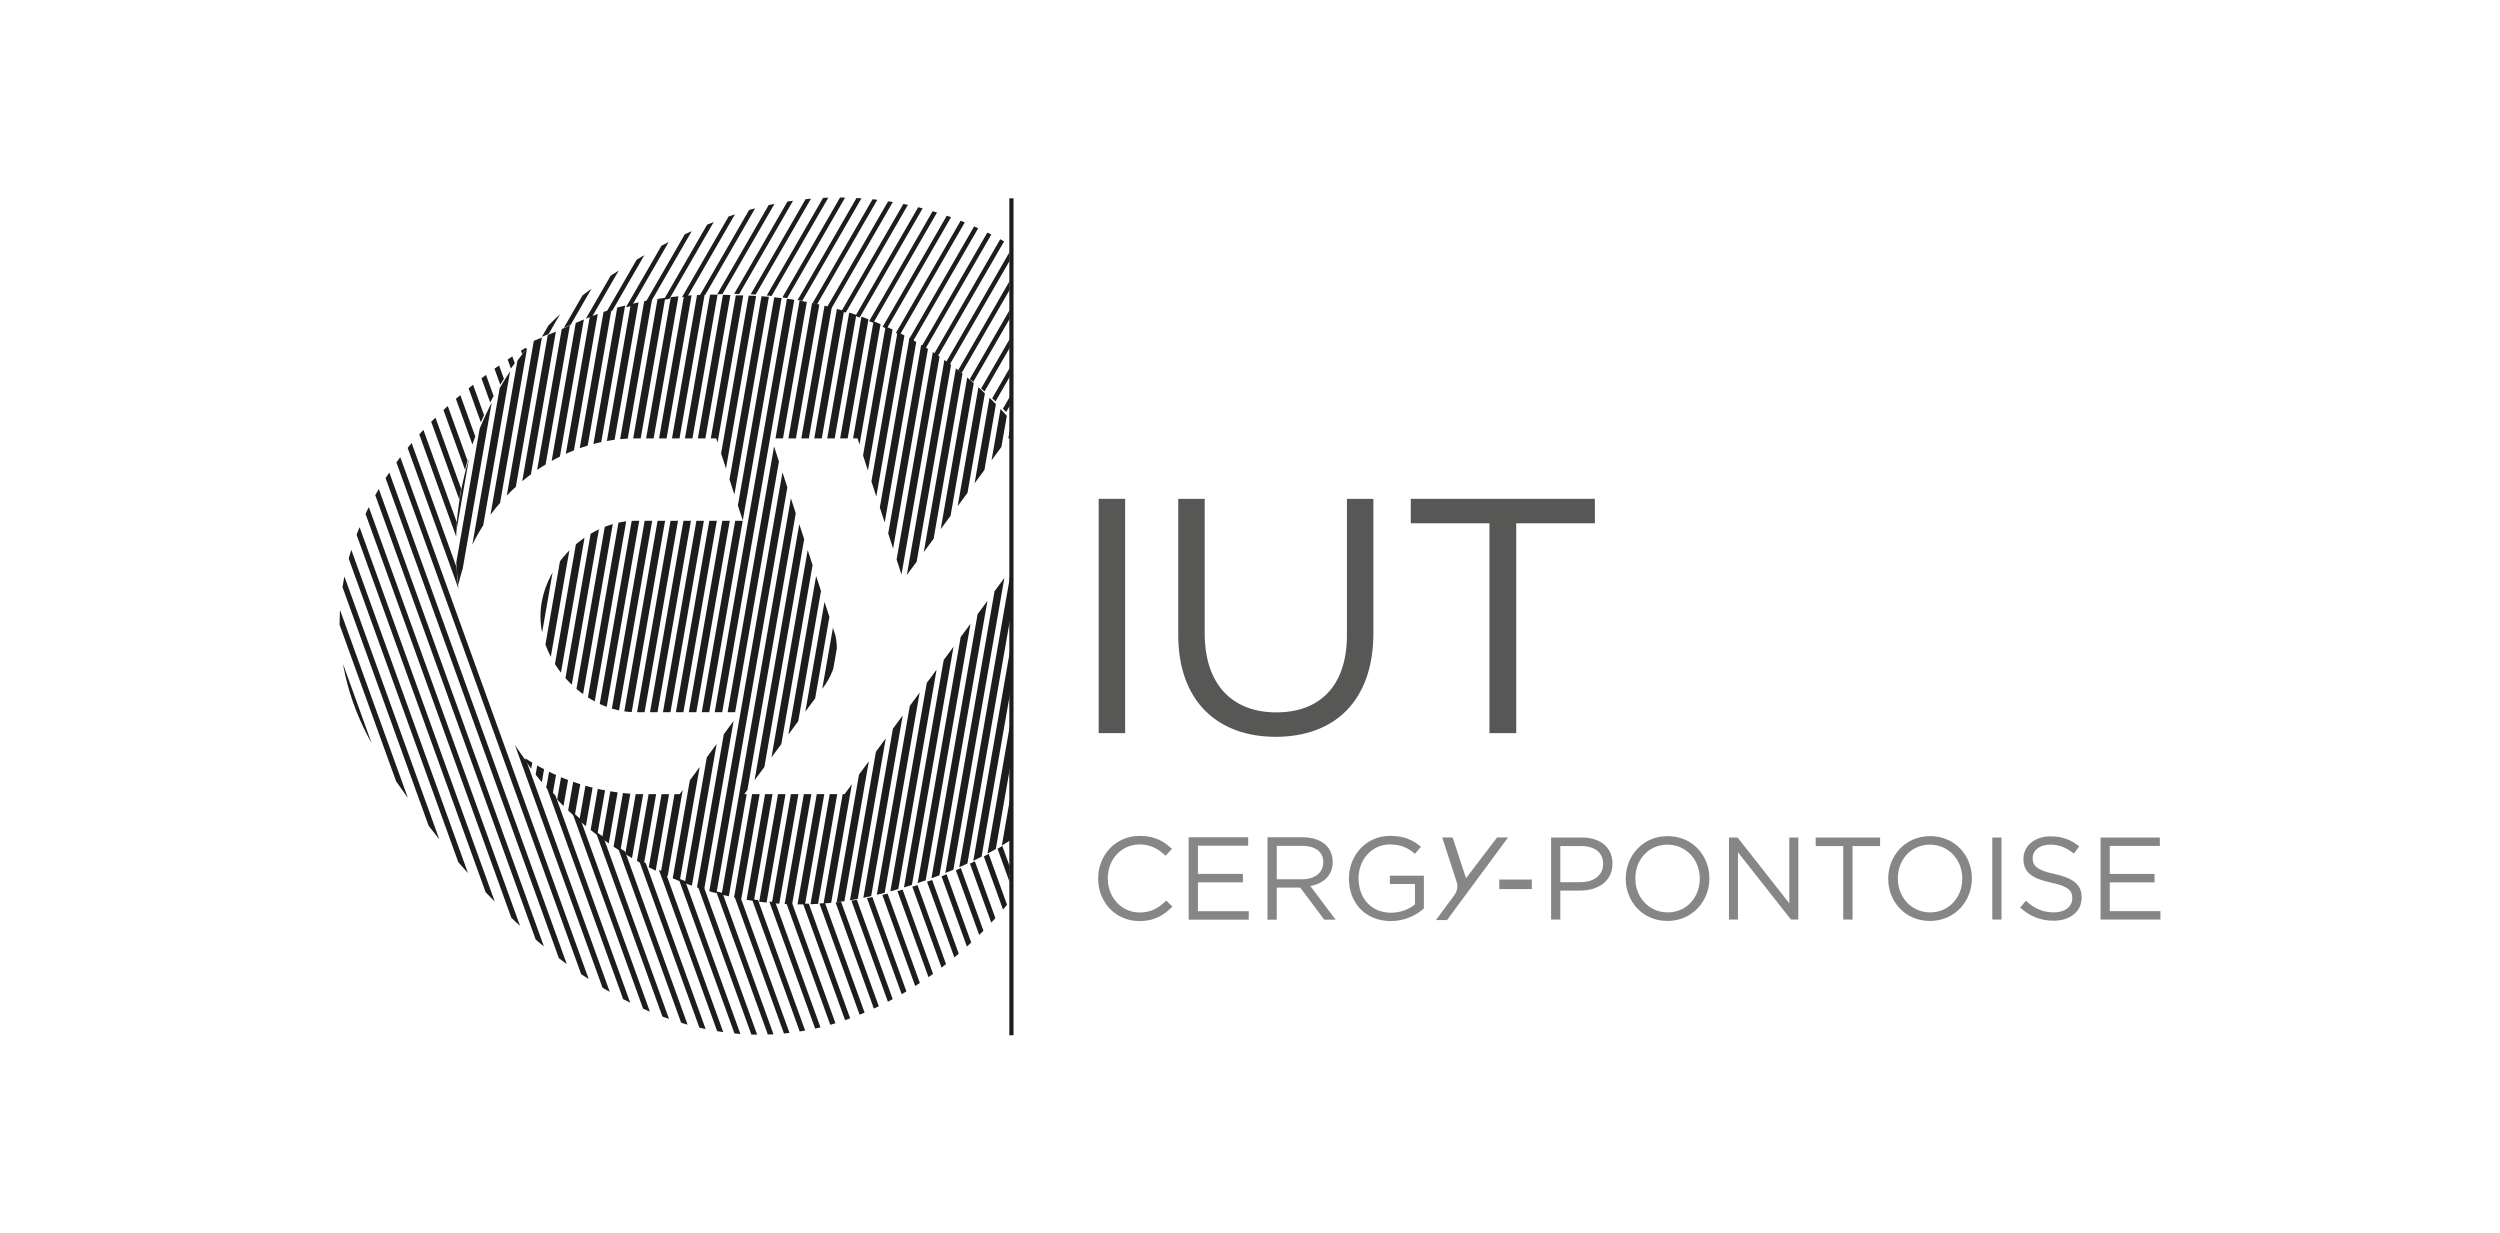 <?xml version="1.0" encoding="utf-8"?>
<!-- Generator: Adobe Illustrator 16.0.0, SVG Export Plug-In . SVG Version: 6.00 Build 0)  -->
<!DOCTYPE svg PUBLIC "-//W3C//DTD SVG 1.1//EN" "http://www.w3.org/Graphics/SVG/1.1/DTD/svg11.dtd">
<svg version="1.1" id="Calque_1" xmlns="http://www.w3.org/2000/svg" xmlns:xlink="http://www.w3.org/1999/xlink" x="0px" y="0px"
	 width="253.5px" height="125px" viewBox="32.5 0 253.5 125" enable-background="new 32.5 0 253.5 125" xml:space="preserve">
<g>
	<rect x="134.845" y="20.111" fill="#1D1D1B" width="0.426" height="84.864"/>
	<g>
		<defs>
			<path id="SVGID_1_" d="M73.731,45.54c-4.2,5.198-6.782,11.315-6.799,17.681v0.125c0.012,4.577,1.352,9.282,4.373,13.866
				c0.787,1.197,1.598,2.371,2.426,3.527c2.805,3.911,5.822,7.559,9.02,10.771c8.023,8.063,17.16,13.408,26.787,13.408
				c3.163,0,6.376-0.576,9.623-1.824c5.971-2.293,11.384-6.416,15.654-11.584l0.136-6.246c-4.427,2.851-9.335,4.785-14.25,5.75
				c-18.251,3.584-37.56-8.697-41.297-28.613c-3.333-17.77,6.964-27.512,6.964-27.512C81.618,37.891,77.166,41.292,73.731,45.54"/>
		</defs>
		<clipPath id="SVGID_2_">
			<use xlink:href="#SVGID_1_"  overflow="visible"/>
		</clipPath>
		
			<line clip-path="url(#SVGID_2_)" fill="none" stroke="#1D1D1B" stroke-width="0.55" x1="50.277" y1="25.66" x2="83.779" y2="118.464"/>
		
			<line clip-path="url(#SVGID_2_)" fill="none" stroke="#1D1D1B" stroke-width="0.55" x1="51.949" y1="25.66" x2="85.451" y2="118.464"/>
		
			<line clip-path="url(#SVGID_2_)" fill="none" stroke="#1D1D1B" stroke-width="0.55" x1="53.621" y1="25.66" x2="87.123" y2="118.464"/>
		
			<line clip-path="url(#SVGID_2_)" fill="none" stroke="#1D1D1B" stroke-width="0.55" x1="55.293" y1="25.66" x2="88.795" y2="118.464"/>
		
			<line clip-path="url(#SVGID_2_)" fill="none" stroke="#1D1D1B" stroke-width="0.55" x1="56.966" y1="25.66" x2="90.468" y2="118.464"/>
		
			<line clip-path="url(#SVGID_2_)" fill="none" stroke="#1D1D1B" stroke-width="0.55" x1="58.638" y1="25.661" x2="92.14" y2="118.464"/>
		
			<line clip-path="url(#SVGID_2_)" fill="none" stroke="#1D1D1B" stroke-width="0.55" x1="60.31" y1="25.66" x2="93.812" y2="118.464"/>
		
			<line clip-path="url(#SVGID_2_)" fill="none" stroke="#1D1D1B" stroke-width="0.55" x1="61.981" y1="25.66" x2="95.483" y2="118.464"/>
		
			<line clip-path="url(#SVGID_2_)" fill="none" stroke="#1D1D1B" stroke-width="0.55" x1="63.652" y1="25.66" x2="97.154" y2="118.464"/>
		
			<line clip-path="url(#SVGID_2_)" fill="none" stroke="#1D1D1B" stroke-width="0.55" x1="65.325" y1="25.66" x2="98.827" y2="118.464"/>
		
			<line clip-path="url(#SVGID_2_)" fill="none" stroke="#1D1D1B" stroke-width="0.55" x1="66.996" y1="25.66" x2="100.498" y2="118.464"/>
		
			<line clip-path="url(#SVGID_2_)" fill="none" stroke="#1D1D1B" stroke-width="0.55" x1="68.669" y1="25.66" x2="102.171" y2="118.464"/>
		
			<line clip-path="url(#SVGID_2_)" fill="none" stroke="#1D1D1B" stroke-width="0.55" x1="70.341" y1="25.66" x2="103.843" y2="118.464"/>
		
			<line clip-path="url(#SVGID_2_)" fill="none" stroke="#1D1D1B" stroke-width="0.55" x1="72.013" y1="25.66" x2="105.515" y2="118.464"/>
		
			<line clip-path="url(#SVGID_2_)" fill="none" stroke="#1D1D1B" stroke-width="0.55" x1="73.685" y1="25.66" x2="107.187" y2="118.464"/>
		
			<line clip-path="url(#SVGID_2_)" fill="none" stroke="#1D1D1B" stroke-width="0.55" x1="75.356" y1="25.66" x2="108.858" y2="118.464"/>
		
			<line clip-path="url(#SVGID_2_)" fill="none" stroke="#1D1D1B" stroke-width="0.55" x1="77.028" y1="25.66" x2="110.53" y2="118.464"/>
		
			<line clip-path="url(#SVGID_2_)" fill="none" stroke="#1D1D1B" stroke-width="0.55" x1="78.699" y1="25.66" x2="112.201" y2="118.464"/>
		
			<line clip-path="url(#SVGID_2_)" fill="none" stroke="#1D1D1B" stroke-width="0.55" x1="80.372" y1="25.66" x2="113.874" y2="118.464"/>
		
			<line clip-path="url(#SVGID_2_)" fill="none" stroke="#1D1D1B" stroke-width="0.55" x1="82.044" y1="25.66" x2="115.546" y2="118.464"/>
		
			<line clip-path="url(#SVGID_2_)" fill="none" stroke="#1D1D1B" stroke-width="0.55" x1="83.716" y1="25.66" x2="117.218" y2="118.464"/>
		
			<line clip-path="url(#SVGID_2_)" fill="none" stroke="#1D1D1B" stroke-width="0.55" x1="85.388" y1="25.661" x2="118.89" y2="118.464"/>
		
			<line clip-path="url(#SVGID_2_)" fill="none" stroke="#1D1D1B" stroke-width="0.55" x1="87.06" y1="25.66" x2="120.562" y2="118.464"/>
		
			<line clip-path="url(#SVGID_2_)" fill="none" stroke="#1D1D1B" stroke-width="0.55" x1="88.731" y1="25.66" x2="122.233" y2="118.464"/>
		
			<line clip-path="url(#SVGID_2_)" fill="none" stroke="#1D1D1B" stroke-width="0.55" x1="90.403" y1="25.66" x2="123.905" y2="118.464"/>
		
			<line clip-path="url(#SVGID_2_)" fill="none" stroke="#1D1D1B" stroke-width="0.55" x1="92.075" y1="25.66" x2="125.577" y2="118.464"/>
		
			<line clip-path="url(#SVGID_2_)" fill="none" stroke="#1D1D1B" stroke-width="0.55" x1="93.747" y1="25.661" x2="127.249" y2="118.464"/>
		
			<line clip-path="url(#SVGID_2_)" fill="none" stroke="#1D1D1B" stroke-width="0.55" x1="95.419" y1="25.66" x2="128.921" y2="118.464"/>
		
			<line clip-path="url(#SVGID_2_)" fill="none" stroke="#1D1D1B" stroke-width="0.55" x1="97.091" y1="25.66" x2="130.593" y2="118.464"/>
		
			<line clip-path="url(#SVGID_2_)" fill="none" stroke="#1D1D1B" stroke-width="0.55" x1="98.763" y1="25.66" x2="132.265" y2="118.464"/>
		
			<line clip-path="url(#SVGID_2_)" fill="none" stroke="#1D1D1B" stroke-width="0.55" x1="100.435" y1="25.66" x2="133.937" y2="118.464"/>
		
			<line clip-path="url(#SVGID_2_)" fill="none" stroke="#1D1D1B" stroke-width="0.55" x1="102.106" y1="25.66" x2="135.608" y2="118.464"/>
		
			<line clip-path="url(#SVGID_2_)" fill="none" stroke="#1D1D1B" stroke-width="0.55" x1="103.778" y1="25.66" x2="137.28" y2="118.464"/>
		
			<line clip-path="url(#SVGID_2_)" fill="none" stroke="#1D1D1B" stroke-width="0.55" x1="105.45" y1="25.66" x2="138.952" y2="118.464"/>
		
			<line clip-path="url(#SVGID_2_)" fill="none" stroke="#1D1D1B" stroke-width="0.55" x1="107.122" y1="25.66" x2="140.624" y2="118.464"/>
		
			<line clip-path="url(#SVGID_2_)" fill="none" stroke="#1D1D1B" stroke-width="0.55" x1="108.794" y1="25.66" x2="142.296" y2="118.464"/>
		
			<line clip-path="url(#SVGID_2_)" fill="none" stroke="#1D1D1B" stroke-width="0.55" x1="110.466" y1="25.66" x2="143.968" y2="118.464"/>
		
			<line clip-path="url(#SVGID_2_)" fill="none" stroke="#1D1D1B" stroke-width="0.55" x1="112.138" y1="25.66" x2="145.64" y2="118.464"/>
		
			<line clip-path="url(#SVGID_2_)" fill="none" stroke="#1D1D1B" stroke-width="0.55" x1="113.81" y1="25.66" x2="147.312" y2="118.464"/>
		
			<line clip-path="url(#SVGID_2_)" fill="none" stroke="#1D1D1B" stroke-width="0.55" x1="115.481" y1="25.66" x2="148.983" y2="118.464"/>
		
			<line clip-path="url(#SVGID_2_)" fill="none" stroke="#1D1D1B" stroke-width="0.55" x1="117.153" y1="25.66" x2="150.655" y2="118.464"/>
		
			<line clip-path="url(#SVGID_2_)" fill="none" stroke="#1D1D1B" stroke-width="0.55" x1="118.825" y1="25.66" x2="152.327" y2="118.464"/>
		
			<line clip-path="url(#SVGID_2_)" fill="none" stroke="#1D1D1B" stroke-width="0.55" x1="120.497" y1="25.661" x2="153.999" y2="118.464"/>
		
			<line clip-path="url(#SVGID_2_)" fill="none" stroke="#1D1D1B" stroke-width="0.55" x1="122.169" y1="25.66" x2="155.671" y2="118.464"/>
		
			<line clip-path="url(#SVGID_2_)" fill="none" stroke="#1D1D1B" stroke-width="0.55" x1="123.841" y1="25.66" x2="157.343" y2="118.464"/>
		
			<line clip-path="url(#SVGID_2_)" fill="none" stroke="#1D1D1B" stroke-width="0.55" x1="125.513" y1="25.66" x2="159.015" y2="118.464"/>
		
			<line clip-path="url(#SVGID_2_)" fill="none" stroke="#1D1D1B" stroke-width="0.55" x1="127.185" y1="25.66" x2="160.687" y2="118.464"/>
		
			<line clip-path="url(#SVGID_2_)" fill="none" stroke="#1D1D1B" stroke-width="0.55" x1="128.856" y1="25.66" x2="162.358" y2="118.464"/>
		
			<line clip-path="url(#SVGID_2_)" fill="none" stroke="#1D1D1B" stroke-width="0.55" x1="130.528" y1="25.66" x2="164.03" y2="118.464"/>
		
			<line clip-path="url(#SVGID_2_)" fill="none" stroke="#1D1D1B" stroke-width="0.55" x1="132.2" y1="25.66" x2="165.702" y2="118.464"/>
		
			<line clip-path="url(#SVGID_2_)" fill="none" stroke="#1D1D1B" stroke-width="0.55" x1="133.872" y1="25.66" x2="167.374" y2="118.464"/>
		
			<line clip-path="url(#SVGID_2_)" fill="none" stroke="#1D1D1B" stroke-width="0.55" x1="135.544" y1="25.66" x2="169.046" y2="118.464"/>
	</g>
	<g>
		<defs>
			<path id="SVGID_3_" d="M117.394,20.024c-3.619,0.016-7.326,0.627-11.012,1.929c-3.064,1.083-5.976,2.426-8.685,4.001
				c-4.231,2.46-7.849,4.885-10.829,8.436c0,0,3.459-1.428,5.292-2.177c4.819-1.558,10.396-2.489,15.448-2.41
				c9.072,0.141,19.986,4.535,27.296,12.379l-0.046-17.395c-5.092-2.984-10.995-4.734-17.162-4.763H117.394z"/>
		</defs>
		<clipPath id="SVGID_4_">
			<use xlink:href="#SVGID_3_"  overflow="visible"/>
		</clipPath>
		
			<line clip-path="url(#SVGID_4_)" fill="none" stroke="#1D1D1B" stroke-width="0.45" x1="117.79" y1="-17.979" x2="53.968" y2="92.618"/>
		
			<line clip-path="url(#SVGID_4_)" fill="none" stroke="#1D1D1B" stroke-width="0.45" x1="119.487" y1="-17.979" x2="55.666" y2="92.616"/>
		
			<line clip-path="url(#SVGID_4_)" fill="none" stroke="#1D1D1B" stroke-width="0.45" x1="121.187" y1="-17.979" x2="57.364" y2="92.618"/>
		
			<line clip-path="url(#SVGID_4_)" fill="none" stroke="#1D1D1B" stroke-width="0.45" x1="122.886" y1="-17.979" x2="59.063" y2="92.618"/>
		
			<line clip-path="url(#SVGID_4_)" fill="none" stroke="#1D1D1B" stroke-width="0.45" x1="124.584" y1="-17.979" x2="60.763" y2="92.618"/>
		
			<line clip-path="url(#SVGID_4_)" fill="none" stroke="#1D1D1B" stroke-width="0.45" x1="126.282" y1="-17.979" x2="62.462" y2="92.616"/>
		
			<line clip-path="url(#SVGID_4_)" fill="none" stroke="#1D1D1B" stroke-width="0.45" x1="127.981" y1="-17.979" x2="64.159" y2="92.616"/>
		
			<line clip-path="url(#SVGID_4_)" fill="none" stroke="#1D1D1B" stroke-width="0.45" x1="129.68" y1="-17.979" x2="65.858" y2="92.616"/>
		
			<line clip-path="url(#SVGID_4_)" fill="none" stroke="#1D1D1B" stroke-width="0.45" x1="131.378" y1="-17.98" x2="67.556" y2="92.618"/>
		
			<line clip-path="url(#SVGID_4_)" fill="none" stroke="#1D1D1B" stroke-width="0.45" x1="133.077" y1="-17.979" x2="69.255" y2="92.618"/>
		
			<line clip-path="url(#SVGID_4_)" fill="none" stroke="#1D1D1B" stroke-width="0.45" x1="134.775" y1="-17.979" x2="70.954" y2="92.618"/>
		
			<line clip-path="url(#SVGID_4_)" fill="none" stroke="#1D1D1B" stroke-width="0.45" x1="136.474" y1="-17.979" x2="72.653" y2="92.616"/>
		
			<line clip-path="url(#SVGID_4_)" fill="none" stroke="#1D1D1B" stroke-width="0.45" x1="138.173" y1="-17.979" x2="74.351" y2="92.616"/>
		
			<line clip-path="url(#SVGID_4_)" fill="none" stroke="#1D1D1B" stroke-width="0.45" x1="139.872" y1="-17.979" x2="76.05" y2="92.618"/>
		
			<line clip-path="url(#SVGID_4_)" fill="none" stroke="#1D1D1B" stroke-width="0.45" x1="141.57" y1="-17.979" x2="77.749" y2="92.616"/>
		
			<line clip-path="url(#SVGID_4_)" fill="none" stroke="#1D1D1B" stroke-width="0.45" x1="143.269" y1="-17.979" x2="79.446" y2="92.618"/>
		
			<line clip-path="url(#SVGID_4_)" fill="none" stroke="#1D1D1B" stroke-width="0.45" x1="144.968" y1="-17.979" x2="81.146" y2="92.618"/>
		
			<line clip-path="url(#SVGID_4_)" fill="none" stroke="#1D1D1B" stroke-width="0.45" x1="146.666" y1="-17.979" x2="82.845" y2="92.618"/>
		
			<line clip-path="url(#SVGID_4_)" fill="none" stroke="#1D1D1B" stroke-width="0.45" x1="148.364" y1="-17.979" x2="84.544" y2="92.616"/>
		
			<line clip-path="url(#SVGID_4_)" fill="none" stroke="#1D1D1B" stroke-width="0.45" x1="150.063" y1="-17.979" x2="86.241" y2="92.616"/>
		
			<line clip-path="url(#SVGID_4_)" fill="none" stroke="#1D1D1B" stroke-width="0.45" x1="151.761" y1="-17.979" x2="87.94" y2="92.616"/>
		
			<line clip-path="url(#SVGID_4_)" fill="none" stroke="#1D1D1B" stroke-width="0.45" x1="153.46" y1="-17.98" x2="89.638" y2="92.618"/>
		
			<line clip-path="url(#SVGID_4_)" fill="none" stroke="#1D1D1B" stroke-width="0.45" x1="155.159" y1="-17.979" x2="91.339" y2="92.618"/>
		
			<line clip-path="url(#SVGID_4_)" fill="none" stroke="#1D1D1B" stroke-width="0.45" x1="156.858" y1="-17.979" x2="93.036" y2="92.618"/>
		
			<line clip-path="url(#SVGID_4_)" fill="none" stroke="#1D1D1B" stroke-width="0.45" x1="158.556" y1="-17.979" x2="94.734" y2="92.616"/>
		
			<line clip-path="url(#SVGID_4_)" fill="none" stroke="#1D1D1B" stroke-width="0.45" x1="160.255" y1="-17.979" x2="96.433" y2="92.616"/>
		
			<line clip-path="url(#SVGID_4_)" fill="none" stroke="#1D1D1B" stroke-width="0.45" x1="161.954" y1="-17.979" x2="98.132" y2="92.618"/>
		
			<line clip-path="url(#SVGID_4_)" fill="none" stroke="#1D1D1B" stroke-width="0.45" x1="163.651" y1="-17.979" x2="99.83" y2="92.616"/>
		
			<line clip-path="url(#SVGID_4_)" fill="none" stroke="#1D1D1B" stroke-width="0.45" x1="165.351" y1="-17.979" x2="101.529" y2="92.618"/>
		
			<line clip-path="url(#SVGID_4_)" fill="none" stroke="#1D1D1B" stroke-width="0.45" x1="167.05" y1="-17.979" x2="103.228" y2="92.618"/>
		
			<line clip-path="url(#SVGID_4_)" fill="none" stroke="#1D1D1B" stroke-width="0.45" x1="168.747" y1="-17.979" x2="104.926" y2="92.618"/>
		
			<line clip-path="url(#SVGID_4_)" fill="none" stroke="#1D1D1B" stroke-width="0.45" x1="170.446" y1="-17.979" x2="106.626" y2="92.616"/>
		
			<line clip-path="url(#SVGID_4_)" fill="none" stroke="#1D1D1B" stroke-width="0.45" x1="172.146" y1="-17.979" x2="108.323" y2="92.616"/>
		
			<line clip-path="url(#SVGID_4_)" fill="none" stroke="#1D1D1B" stroke-width="0.45" x1="173.845" y1="-17.979" x2="110.022" y2="92.616"/>
		
			<line clip-path="url(#SVGID_4_)" fill="none" stroke="#1D1D1B" stroke-width="0.45" x1="175.542" y1="-17.98" x2="111.721" y2="92.618"/>
		
			<line clip-path="url(#SVGID_4_)" fill="none" stroke="#1D1D1B" stroke-width="0.45" x1="177.241" y1="-17.979" x2="113.421" y2="92.618"/>
		
			<line clip-path="url(#SVGID_4_)" fill="none" stroke="#1D1D1B" stroke-width="0.45" x1="178.94" y1="-17.979" x2="115.118" y2="92.618"/>
		
			<line clip-path="url(#SVGID_4_)" fill="none" stroke="#1D1D1B" stroke-width="0.45" x1="180.638" y1="-17.979" x2="116.817" y2="92.616"/>
		
			<line clip-path="url(#SVGID_4_)" fill="none" stroke="#1D1D1B" stroke-width="0.45" x1="182.337" y1="-17.979" x2="118.516" y2="92.616"/>
		
			<line clip-path="url(#SVGID_4_)" fill="none" stroke="#1D1D1B" stroke-width="0.45" x1="184.036" y1="-17.979" x2="120.214" y2="92.618"/>
		
			<line clip-path="url(#SVGID_4_)" fill="none" stroke="#1D1D1B" stroke-width="0.45" x1="185.733" y1="-17.979" x2="121.913" y2="92.616"/>
		
			<line clip-path="url(#SVGID_4_)" fill="none" stroke="#1D1D1B" stroke-width="0.45" x1="187.433" y1="-17.979" x2="123.612" y2="92.616"/>
		
			<line clip-path="url(#SVGID_4_)" fill="none" stroke="#1D1D1B" stroke-width="0.45" x1="189.132" y1="-17.979" x2="125.31" y2="92.618"/>
		
			<line clip-path="url(#SVGID_4_)" fill="none" stroke="#1D1D1B" stroke-width="0.45" x1="190.831" y1="-17.979" x2="127.009" y2="92.618"/>
		
			<line clip-path="url(#SVGID_4_)" fill="none" stroke="#1D1D1B" stroke-width="0.45" x1="192.528" y1="-17.979" x2="128.708" y2="92.616"/>
		
			<line clip-path="url(#SVGID_4_)" fill="none" stroke="#1D1D1B" stroke-width="0.45" x1="194.228" y1="-17.979" x2="130.405" y2="92.616"/>
		
			<line clip-path="url(#SVGID_4_)" fill="none" stroke="#1D1D1B" stroke-width="0.45" x1="195.927" y1="-17.979" x2="132.104" y2="92.616"/>
		
			<line clip-path="url(#SVGID_4_)" fill="none" stroke="#1D1D1B" stroke-width="0.45" x1="197.624" y1="-17.98" x2="133.804" y2="92.618"/>
	</g>
	<g>
		<defs>
			<path id="SVGID_5_" d="M91.452,32.497c-2.541,1.125-4.961,2.126-4.961,2.126c-5.146,6.131-8.787,15.023-7.512,24.662
				c1.843-8.362,9.621-14.832,17.984-14.832h8.164l2.699,8.354H96.964c-4.978,0-9.66,4.703-9.66,9.682
				c0,4.978,4.683,9.729,9.66,9.729h10.576l-6.119,8.305h-4.457c-4.804-0.262-8.602-1.893-11.464-3.805
				c6.942,10.486,20.781,16.955,33.874,14.455c4.934-0.943,11.109-3.088,15.545-5.951l0.016-27.42l-16.797,22.723H107.97
				l8.203-11.085c1.773-2.631,1.02-5.063,1.02-5.063l-6.467-19.923h8.729l4.629,14.349l10.599-14.349h0.258l0.002-1.893
				c-7.66-8.757-17.459-12.615-28.041-12.615c0,0-0.762-0.068-2.029-0.068C102.017,29.876,96.583,30.226,91.452,32.497"/>
		</defs>
		<clipPath id="SVGID_6_">
			<use xlink:href="#SVGID_5_"  overflow="visible"/>
		</clipPath>
		
			<line clip-path="url(#SVGID_6_)" fill="none" stroke="#1D1D1B" stroke-width="0.75" x1="78.185" y1="-20.013" x2="49.074" y2="146.569"/>
		
			<line clip-path="url(#SVGID_6_)" fill="none" stroke="#1D1D1B" stroke-width="0.75" x1="79.495" y1="-20.013" x2="50.386" y2="146.569"/>
		
			<line clip-path="url(#SVGID_6_)" fill="none" stroke="#1D1D1B" stroke-width="0.75" x1="80.808" y1="-20.014" x2="51.697" y2="146.569"/>
		
			<line clip-path="url(#SVGID_6_)" fill="none" stroke="#1D1D1B" stroke-width="0.75" x1="82.118" y1="-20.014" x2="53.009" y2="146.569"/>
		
			<line clip-path="url(#SVGID_6_)" fill="none" stroke="#1D1D1B" stroke-width="0.75" x1="83.431" y1="-20.014" x2="54.32" y2="146.569"/>
		
			<line clip-path="url(#SVGID_6_)" fill="none" stroke="#1D1D1B" stroke-width="0.75" x1="84.742" y1="-20.013" x2="55.632" y2="146.569"/>
		
			<line clip-path="url(#SVGID_6_)" fill="none" stroke="#1D1D1B" stroke-width="0.75" x1="86.054" y1="-20.013" x2="56.943" y2="146.569"/>
		
			<line clip-path="url(#SVGID_6_)" fill="none" stroke="#1D1D1B" stroke-width="0.75" x1="87.366" y1="-20.013" x2="58.255" y2="146.569"/>
		
			<line clip-path="url(#SVGID_6_)" fill="none" stroke="#1D1D1B" stroke-width="0.75" x1="88.677" y1="-20.013" x2="59.566" y2="146.571"/>
		
			<line clip-path="url(#SVGID_6_)" fill="none" stroke="#1D1D1B" stroke-width="0.75" x1="89.989" y1="-20.015" x2="60.878" y2="146.569"/>
		
			<line clip-path="url(#SVGID_6_)" fill="none" stroke="#1D1D1B" stroke-width="0.75" x1="91.3" y1="-20.014" x2="62.189" y2="146.569"/>
		
			<line clip-path="url(#SVGID_6_)" fill="none" stroke="#1D1D1B" stroke-width="0.75" x1="92.612" y1="-20.014" x2="63.501" y2="146.569"/>
		
			<line clip-path="url(#SVGID_6_)" fill="none" stroke="#1D1D1B" stroke-width="0.75" x1="93.924" y1="-20.014" x2="64.813" y2="146.569"/>
		
			<line clip-path="url(#SVGID_6_)" fill="none" stroke="#1D1D1B" stroke-width="0.75" x1="95.235" y1="-20.014" x2="66.124" y2="146.569"/>
		
			<line clip-path="url(#SVGID_6_)" fill="none" stroke="#1D1D1B" stroke-width="0.75" x1="96.547" y1="-20.014" x2="67.437" y2="146.569"/>
		
			<line clip-path="url(#SVGID_6_)" fill="none" stroke="#1D1D1B" stroke-width="0.75" x1="97.858" y1="-20.013" x2="68.749" y2="146.569"/>
		
			<line clip-path="url(#SVGID_6_)" fill="none" stroke="#1D1D1B" stroke-width="0.75" x1="99.17" y1="-20.014" x2="70.06" y2="146.569"/>
		
			<line clip-path="url(#SVGID_6_)" fill="none" stroke="#1D1D1B" stroke-width="0.75" x1="100.481" y1="-20.014" x2="71.372" y2="146.569"/>
		
			<line clip-path="url(#SVGID_6_)" fill="none" stroke="#1D1D1B" stroke-width="0.75" x1="101.794" y1="-20.014" x2="72.684" y2="146.569"/>
		
			<line clip-path="url(#SVGID_6_)" fill="none" stroke="#1D1D1B" stroke-width="0.75" x1="103.105" y1="-20.014" x2="73.995" y2="146.569"/>
		
			<line clip-path="url(#SVGID_6_)" fill="none" stroke="#1D1D1B" stroke-width="0.75" x1="104.417" y1="-20.013" x2="75.307" y2="146.569"/>
		
			<line clip-path="url(#SVGID_6_)" fill="none" stroke="#1D1D1B" stroke-width="0.75" x1="105.729" y1="-20.013" x2="76.618" y2="146.569"/>
		
			<line clip-path="url(#SVGID_6_)" fill="none" stroke="#1D1D1B" stroke-width="0.75" x1="107.04" y1="-20.014" x2="77.929" y2="146.569"/>
		
			<line clip-path="url(#SVGID_6_)" fill="none" stroke="#1D1D1B" stroke-width="0.75" x1="108.352" y1="-20.014" x2="79.241" y2="146.569"/>
		
			<line clip-path="url(#SVGID_6_)" fill="none" stroke="#1D1D1B" stroke-width="0.75" x1="109.663" y1="-20.014" x2="80.552" y2="146.569"/>
		
			<line clip-path="url(#SVGID_6_)" fill="none" stroke="#1D1D1B" stroke-width="0.75" x1="110.976" y1="-20.013" x2="81.864" y2="146.569"/>
		
			<line clip-path="url(#SVGID_6_)" fill="none" stroke="#1D1D1B" stroke-width="0.75" x1="112.286" y1="-20.013" x2="83.176" y2="146.569"/>
		
			<line clip-path="url(#SVGID_6_)" fill="none" stroke="#1D1D1B" stroke-width="0.75" x1="113.599" y1="-20.013" x2="84.487" y2="146.569"/>
		
			<line clip-path="url(#SVGID_6_)" fill="none" stroke="#1D1D1B" stroke-width="0.75" x1="114.909" y1="-20.013" x2="85.798" y2="146.569"/>
		
			<line clip-path="url(#SVGID_6_)" fill="none" stroke="#1D1D1B" stroke-width="0.75" x1="116.222" y1="-20.015" x2="87.11" y2="146.569"/>
		
			<line clip-path="url(#SVGID_6_)" fill="none" stroke="#1D1D1B" stroke-width="0.75" x1="117.532" y1="-20.014" x2="88.422" y2="146.569"/>
		
			<line clip-path="url(#SVGID_6_)" fill="none" stroke="#1D1D1B" stroke-width="0.75" x1="118.845" y1="-20.014" x2="89.734" y2="146.569"/>
		
			<line clip-path="url(#SVGID_6_)" fill="none" stroke="#1D1D1B" stroke-width="0.75" x1="120.156" y1="-20.014" x2="91.046" y2="146.569"/>
		
			<line clip-path="url(#SVGID_6_)" fill="none" stroke="#1D1D1B" stroke-width="0.75" x1="121.468" y1="-20.014" x2="92.358" y2="146.569"/>
		
			<line clip-path="url(#SVGID_6_)" fill="none" stroke="#1D1D1B" stroke-width="0.75" x1="122.78" y1="-20.014" x2="93.669" y2="146.569"/>
		
			<line clip-path="url(#SVGID_6_)" fill="none" stroke="#1D1D1B" stroke-width="0.75" x1="124.091" y1="-20.013" x2="94.981" y2="146.569"/>
		
			<line clip-path="url(#SVGID_6_)" fill="none" stroke="#1D1D1B" stroke-width="0.75" x1="125.403" y1="-20.014" x2="96.292" y2="146.569"/>
		
			<line clip-path="url(#SVGID_6_)" fill="none" stroke="#1D1D1B" stroke-width="0.75" x1="126.714" y1="-20.014" x2="97.604" y2="146.569"/>
		
			<line clip-path="url(#SVGID_6_)" fill="none" stroke="#1D1D1B" stroke-width="0.75" x1="128.026" y1="-20.014" x2="98.915" y2="146.569"/>
		
			<line clip-path="url(#SVGID_6_)" fill="none" stroke="#1D1D1B" stroke-width="0.75" x1="129.338" y1="-20.014" x2="100.228" y2="146.569"/>
		
			<line clip-path="url(#SVGID_6_)" fill="none" stroke="#1D1D1B" stroke-width="0.75" x1="130.649" y1="-20.013" x2="101.538" y2="146.569"/>
		
			<line clip-path="url(#SVGID_6_)" fill="none" stroke="#1D1D1B" stroke-width="0.75" x1="131.961" y1="-20.013" x2="102.851" y2="146.569"/>
		
			<line clip-path="url(#SVGID_6_)" fill="none" stroke="#1D1D1B" stroke-width="0.75" x1="133.272" y1="-20.013" x2="104.161" y2="146.569"/>
		
			<line clip-path="url(#SVGID_6_)" fill="none" stroke="#1D1D1B" stroke-width="0.75" x1="134.584" y1="-20.014" x2="105.474" y2="146.569"/>
		
			<line clip-path="url(#SVGID_6_)" fill="none" stroke="#1D1D1B" stroke-width="0.75" x1="135.896" y1="-20.014" x2="106.785" y2="146.569"/>
		
			<line clip-path="url(#SVGID_6_)" fill="none" stroke="#1D1D1B" stroke-width="0.75" x1="137.207" y1="-20.013" x2="108.097" y2="146.569"/>
		
			<line clip-path="url(#SVGID_6_)" fill="none" stroke="#1D1D1B" stroke-width="0.75" x1="138.519" y1="-20.013" x2="109.409" y2="146.569"/>
		
			<line clip-path="url(#SVGID_6_)" fill="none" stroke="#1D1D1B" stroke-width="0.75" x1="139.831" y1="-20.013" x2="110.721" y2="146.569"/>
		
			<line clip-path="url(#SVGID_6_)" fill="none" stroke="#1D1D1B" stroke-width="0.75" x1="141.142" y1="-20.014" x2="112.032" y2="146.569"/>
		
			<line clip-path="url(#SVGID_6_)" fill="none" stroke="#1D1D1B" stroke-width="0.75" x1="142.454" y1="-20.015" x2="113.343" y2="146.569"/>
		
			<line clip-path="url(#SVGID_6_)" fill="none" stroke="#1D1D1B" stroke-width="0.75" x1="143.765" y1="-20.014" x2="114.655" y2="146.569"/>
		
			<line clip-path="url(#SVGID_6_)" fill="none" stroke="#1D1D1B" stroke-width="0.75" x1="145.077" y1="-20.014" x2="115.968" y2="146.569"/>
		
			<line clip-path="url(#SVGID_6_)" fill="none" stroke="#1D1D1B" stroke-width="0.75" x1="146.389" y1="-20.014" x2="117.278" y2="146.569"/>
		
			<line clip-path="url(#SVGID_6_)" fill="none" stroke="#1D1D1B" stroke-width="0.75" x1="147.7" y1="-20.014" x2="118.59" y2="146.569"/>
		
			<line clip-path="url(#SVGID_6_)" fill="none" stroke="#1D1D1B" stroke-width="0.75" x1="149.013" y1="-20.014" x2="119.901" y2="146.569"/>
		
			<line clip-path="url(#SVGID_6_)" fill="none" stroke="#1D1D1B" stroke-width="0.75" x1="150.323" y1="-20.013" x2="121.213" y2="146.569"/>
		
			<line clip-path="url(#SVGID_6_)" fill="none" stroke="#1D1D1B" stroke-width="0.75" x1="151.636" y1="-20.014" x2="122.524" y2="146.569"/>
		
			<line clip-path="url(#SVGID_6_)" fill="none" stroke="#1D1D1B" stroke-width="0.75" x1="152.946" y1="-20.014" x2="123.836" y2="146.569"/>
		
			<line clip-path="url(#SVGID_6_)" fill="none" stroke="#1D1D1B" stroke-width="0.75" x1="154.259" y1="-20.014" x2="125.147" y2="146.569"/>
		
			<line clip-path="url(#SVGID_6_)" fill="none" stroke="#1D1D1B" stroke-width="0.75" x1="155.569" y1="-20.014" x2="126.46" y2="146.569"/>
		
			<line clip-path="url(#SVGID_6_)" fill="none" stroke="#1D1D1B" stroke-width="0.75" x1="156.882" y1="-20.013" x2="127.771" y2="146.569"/>
	</g>
	<g>
		<path fill="#575756" d="M151.974,64.396V50.582h2.682v13.644c0,5.125,2.748,8.01,7.262,8.01c4.377,0,7.16-2.647,7.16-7.84V50.582
			h2.684v13.61c0,6.922-3.973,10.52-9.91,10.52C155.978,74.712,151.974,71.114,151.974,64.396"/>
		<rect x="143.907" y="50.582" fill="#575756" width="2.682" height="23.757"/>
		<polygon fill="#575756" points="175.554,50.582 175.554,53.061 183.53,53.061 183.53,74.34 186.245,74.34 186.245,53.061 
			194.22,53.061 194.22,50.582 		"/>
		<path fill="#868686" d="M180.005,90.722l-1.904,2.574h1.127l6.189-8.377h-1.115l-3.146,4.131l-1.359-4.131h-1.055l1.5,4.627
			C180.241,89.546,180.417,90.112,180.005,90.722"/>
		<path fill="#868686" d="M173.528,93.396c1.408,0,2.578-0.584,3.352-1.277V88.79h-3.447v0.846h2.543v2.076
			c-0.574,0.467-1.457,0.838-2.412,0.838c-2.029,0-3.307-1.48-3.307-3.475v-0.023c0-1.861,1.326-3.426,3.176-3.426
			c1.182,0,1.898,0.395,2.543,0.956l0.605-0.718c-0.834-0.703-1.705-1.107-3.111-1.107c-2.508,0-4.189,2.027-4.189,4.318v0.025
			C169.28,91.487,170.901,93.396,173.528,93.396 M161.964,89.161v-3.391h2.578c1.35,0,2.139,0.62,2.139,1.646v0.023
			c0,1.074-0.896,1.721-2.15,1.721H161.964z M161.024,93.251h0.939v-3.246h2.387l2.424,3.246h1.156l-2.564-3.412
			c1.314-0.238,2.266-1.049,2.266-2.434v-0.023c0-0.656-0.238-1.242-0.643-1.648c-0.525-0.523-1.348-0.834-2.375-0.834h-3.59V93.251
			z M153.028,93.251h6.096v-0.857h-5.154V89.47h4.559V88.61h-4.559v-2.853h5.096v-0.858h-6.037V93.251z M148.039,93.396
			c1.517,0,2.47-0.584,3.341-1.467l-0.619-0.609c-0.801,0.764-1.552,1.207-2.697,1.207c-1.838,0-3.234-1.516-3.234-3.451v-0.023
			c0-1.921,1.385-3.426,3.234-3.426c1.133,0,1.92,0.479,2.625,1.146l0.643-0.691c-0.834-0.788-1.741-1.324-3.256-1.324
			c-2.458,0-4.223,1.956-4.223,4.318v0.025C143.853,91.499,145.628,93.396,148.039,93.396"/>
		<path fill="#868686" d="M245.497,93.241h6.07v-0.854h-5.135v-2.914h4.541V88.62h-4.541v-2.842h5.074v-0.854h-6.01V93.241z
			 M240.743,93.36c1.652,0,2.838-0.928,2.838-2.352v-0.025c0-1.271-0.854-1.947-2.709-2.352c-1.83-0.393-2.258-0.834-2.258-1.617
			v-0.023c0-0.748,0.689-1.344,1.771-1.344c0.855,0,1.629,0.273,2.4,0.904l0.547-0.725c-0.844-0.678-1.711-1.021-2.924-1.021
			c-1.582,0-2.732,0.961-2.732,2.269v0.023c0,1.366,0.879,1.985,2.793,2.401c1.746,0.367,2.162,0.807,2.162,1.58v0.023
			c0,0.82-0.736,1.414-1.854,1.414c-1.152,0-1.986-0.391-2.852-1.176l-0.582,0.689C238.341,92.921,239.423,93.36,240.743,93.36
			 M234.517,93.241h0.936v-8.316h-0.936V93.241z M228.218,92.517c-1.902,0-3.279-1.545-3.279-3.434v-0.025
			c0-1.889,1.354-3.41,3.256-3.41s3.281,1.545,3.281,3.436v0.021C231.476,90.997,230.12,92.517,228.218,92.517 M228.194,93.384
			c2.531,0,4.254-2.008,4.254-4.301v-0.025c0-2.293-1.699-4.275-4.23-4.275s-4.254,2.006-4.254,4.301v0.021
			C223.964,91.401,225.661,93.384,228.194,93.384 M219.403,93.241h0.949V85.79h2.791v-0.865h-6.533v0.865h2.793V93.241z
			 M207.817,93.241h0.912v-6.82l5.373,6.82h0.748v-8.316h-0.914v6.666l-5.242-6.666h-0.877V93.241z M201.601,92.517
			c-1.9,0-3.279-1.545-3.279-3.434v-0.025c0-1.889,1.355-3.41,3.256-3.41c1.902,0,3.281,1.545,3.281,3.436v0.021
			C204.858,90.997,203.503,92.517,201.601,92.517 M201.577,93.384c2.531,0,4.254-2.008,4.254-4.301v-0.025
			c0-2.293-1.697-4.275-4.23-4.275c-2.531,0-4.252,2.006-4.252,4.301v0.021C197.349,91.401,199.046,93.384,201.577,93.384
			 M190.716,89.452V85.79h2.104c1.344,0,2.236,0.619,2.236,1.808v0.022c0,1.096-0.904,1.832-2.283,1.832H190.716z M189.778,93.241
			h0.938v-2.936h2.02c1.773,0,3.268-0.926,3.268-2.721v-0.023c0-1.641-1.234-2.637-3.111-2.637h-3.113V93.241z M184.526,90.151
			h3.301v-0.963h-3.301V90.151z"/>
	</g>
</g>
</svg>
